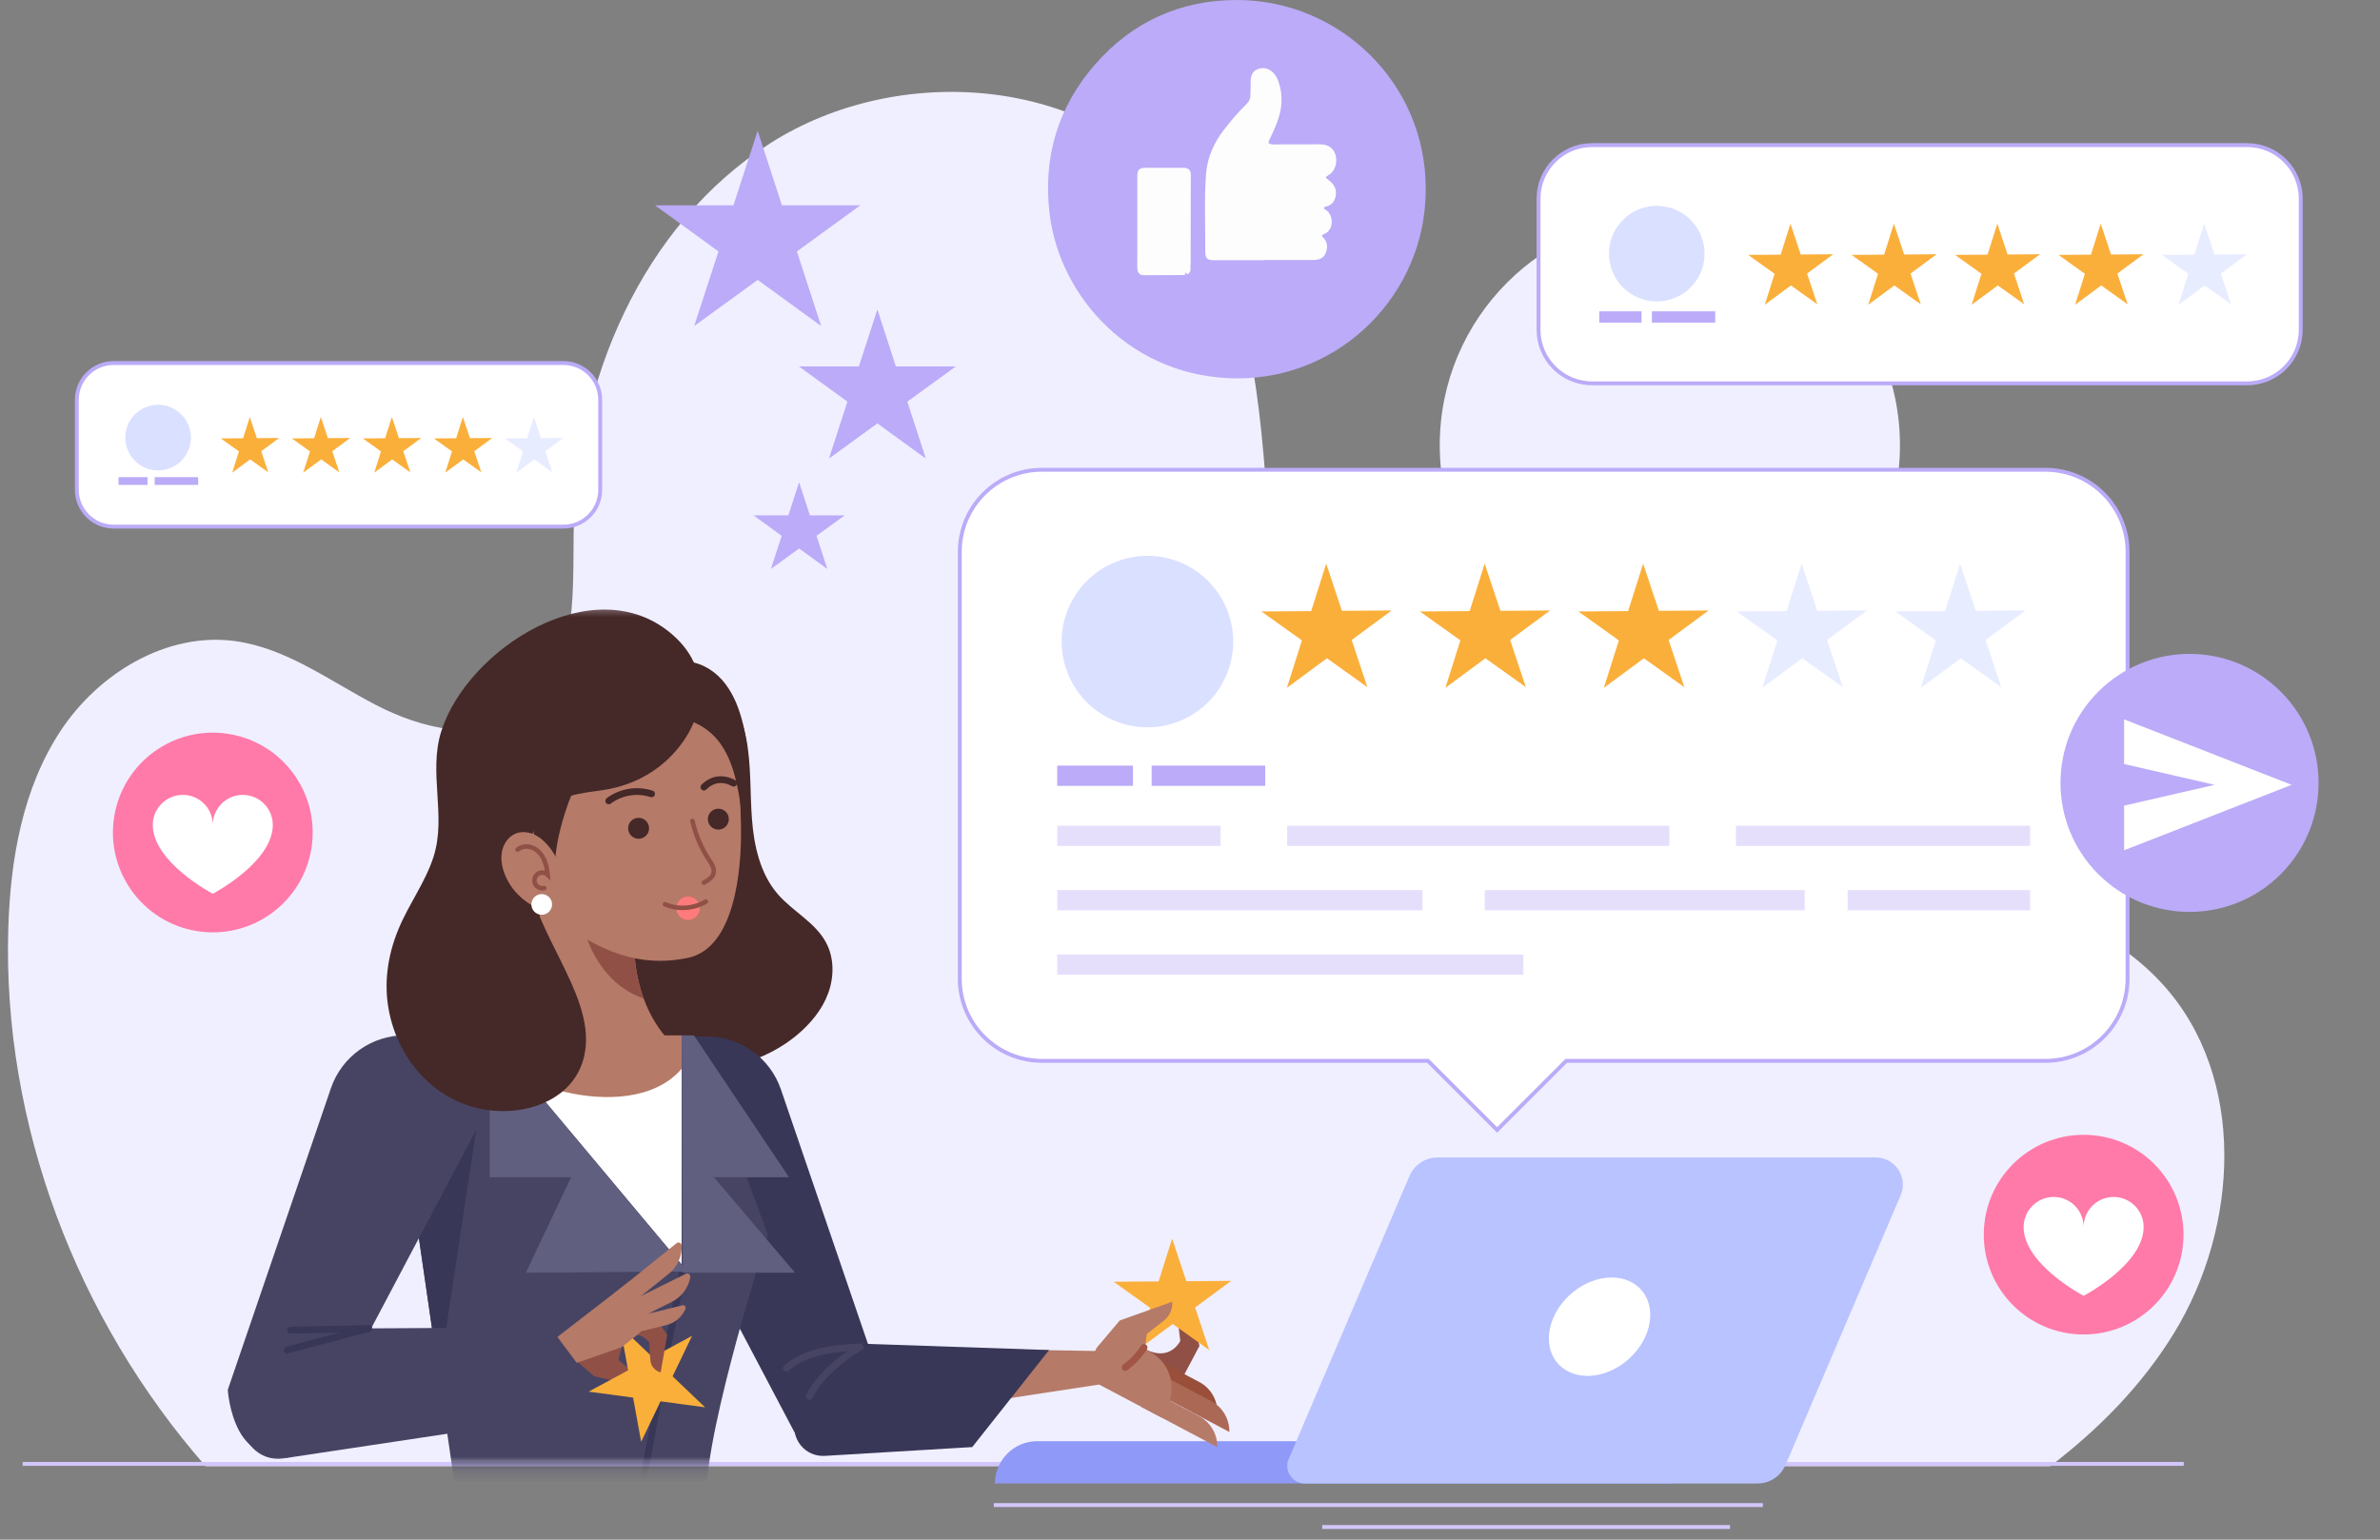 <svg width="187" height="121" viewBox="0 0 187 121" fill="none" xmlns="http://www.w3.org/2000/svg">
<rect x="0" y="0" width="187" height="121" fill="#808080" stroke="none"/>
<path d="M131.203 53.069C141.188 53.069 149.282 44.974 149.282 34.989C149.282 25.005 141.188 16.91 131.203 16.91C121.218 16.91 113.124 25.005 113.124 34.989C113.124 44.974 121.218 53.069 131.203 53.069Z" fill="#F0EFFF"/>
<path d="M161.088 115.229C164.918 112.299 168.296 108.877 170.814 104.767C175.93 96.418 176.529 84.657 169.962 77.394C162.668 69.326 150.139 69.543 139.316 70.618C128.493 71.692 116.17 72.534 108.205 65.127C101.711 59.089 100.326 49.459 99.661 40.616C98.996 31.773 98.432 22.264 92.916 15.321C85.491 5.974 70.551 4.846 60.494 11.275C50.437 17.705 45.189 30.037 45.07 41.972C45.019 47.08 45.328 53.222 41.109 56.102C37.747 58.398 33.129 57.27 29.516 55.392C25.903 53.514 22.497 50.925 18.462 50.381C13.091 49.657 7.739 52.915 4.757 57.441C1.776 61.967 0.816 67.54 0.652 72.957C0.185 88.333 6.041 103.68 16.157 115.229H161.088V115.229Z" fill="#F0EFFF"/>
<path d="M1.78 115.045H171.579" stroke="#D3C6FC" stroke-width="0.305" stroke-miterlimit="10"/>
<path d="M131.246 113.26H81.5C79.664 113.26 78.175 114.749 78.175 116.585H131.246V113.26H131.246Z" fill="#8F9AF8"/>
<path d="M147.377 90.963H112.944C111.989 90.963 111.125 91.533 110.75 92.412L101.254 114.66C100.865 115.572 101.534 116.586 102.526 116.586H138.093C139.049 116.586 139.912 116.016 140.287 115.137L149.338 93.932C149.938 92.525 148.906 90.963 147.377 90.963Z" fill="#B8C3FF"/>
<path d="M129.548 104.263C129.023 106.399 126.866 108.131 124.73 108.131C122.593 108.131 121.287 106.399 121.811 104.263C122.336 102.126 124.493 100.395 126.629 100.395C128.766 100.395 130.072 102.126 129.548 104.263Z" fill="white"/>
<path d="M78.081 118.281H138.511" stroke="#D3C6FC" stroke-width="0.305" stroke-miterlimit="10"/>
<path d="M103.888 120.004H135.93" stroke="#D3C6FC" stroke-width="0.305" stroke-miterlimit="10"/>
<path d="M160.714 36.92H81.863C78.3 36.92 75.412 39.808 75.412 43.371V76.919C75.412 80.481 78.3 83.37 81.863 83.37H112.196L117.629 88.803L123.062 83.37H160.714C164.277 83.37 167.165 80.482 167.165 76.919V43.371C167.165 39.808 164.277 36.92 160.714 36.92Z" fill="white" stroke="#BBABF8" stroke-width="0.305" stroke-miterlimit="10"/>
<path d="M92.771 56.631C96.201 55.187 97.81 51.236 96.366 47.806C94.921 44.376 90.97 42.767 87.541 44.211C84.111 45.655 82.502 49.606 83.946 53.036C85.39 56.465 89.341 58.075 92.771 56.631Z" fill="#DAE0FF"/>
<path d="M104.202 44.297L105.438 48.005L109.347 47.975L106.203 50.297L107.439 54.006L104.259 51.733L101.114 54.055L102.293 50.328L99.113 48.054L103.022 48.024L104.202 44.297Z" fill="#FAAF3B"/>
<path d="M116.653 44.297L117.89 48.005L121.799 47.975L118.654 50.297L119.891 54.006L116.711 51.733L113.566 54.055L114.745 50.328L111.564 48.054L115.474 48.024L116.653 44.297Z" fill="#FAAF3B"/>
<path d="M129.104 44.297L130.341 48.005L134.25 47.975L131.105 50.297L132.342 54.006L129.162 51.733L126.017 54.055L127.196 50.328L124.016 48.054L127.925 48.024L129.104 44.297Z" fill="#FAAF3B"/>
<path d="M141.555 44.297L142.792 48.005L146.701 47.975L143.556 50.297L144.793 54.006L141.613 51.733L138.468 54.055L139.647 50.328L136.467 48.054L140.376 48.024L141.555 44.297Z" fill="#E8ECFF"/>
<path d="M154.007 44.297L155.244 48.005L159.153 47.975L156.008 50.297L157.245 54.006L154.065 51.733L150.92 54.055L152.099 50.328L148.919 48.054L152.828 48.024L154.007 44.297Z" fill="#E8ECFF"/>
<path d="M89.018 60.168H83.066V61.758H89.018V60.168Z" fill="#BBABF8"/>
<path d="M99.41 60.168H90.487V61.758H99.41V60.168Z" fill="#BBABF8"/>
<path d="M95.903 64.891H83.067V66.481H95.903V64.891Z" fill="#E6DFFC"/>
<path d="M131.167 64.891H101.134V66.481H131.167V64.891Z" fill="#E6DFFC"/>
<path d="M159.513 64.891H136.397V66.481H159.513V64.891Z" fill="#E6DFFC"/>
<path d="M111.764 69.951H83.067V71.541H111.764V69.951Z" fill="#E6DFFC"/>
<path d="M159.514 69.951H145.172V71.541H159.514V69.951Z" fill="#E6DFFC"/>
<path d="M141.797 69.951H116.657V71.541H141.797V69.951Z" fill="#E6DFFC"/>
<path d="M119.694 75.014H83.067V76.604H119.694V75.014Z" fill="#E6DFFC"/>
<path d="M176.562 11.404H125.095C122.769 11.404 120.884 13.29 120.884 15.615V25.914C120.884 28.239 122.769 30.125 125.095 30.125H176.562C178.888 30.125 180.773 28.239 180.773 25.914V15.615C180.773 13.29 178.888 11.404 176.562 11.404Z" fill="white" stroke="#BBABF8" stroke-width="0.305" stroke-miterlimit="10"/>
<path d="M140.679 17.58L141.486 20.001L144.037 19.981L141.985 21.497L142.792 23.917L140.716 22.433L138.663 23.949L139.433 21.516L137.357 20.032L139.909 20.013L140.679 17.58Z" fill="#FAAF3B"/>
<path d="M148.806 17.58L149.613 20.001L152.164 19.981L150.112 21.497L150.919 23.917L148.843 22.433L146.79 23.949L147.56 21.516L145.484 20.032L148.036 20.013L148.806 17.58Z" fill="#FAAF3B"/>
<path d="M156.933 17.58L157.74 20.001L160.291 19.981L158.239 21.497L159.046 23.917L156.97 22.433L154.917 23.949L155.687 21.516L153.611 20.032L156.163 20.013L156.933 17.58Z" fill="#FAAF3B"/>
<path d="M165.059 17.58L165.867 20.001L168.418 19.981L166.366 21.497L167.173 23.917L165.097 22.433L163.044 23.949L163.814 21.516L161.738 20.032L164.29 20.013L165.059 17.58Z" fill="#FAAF3B"/>
<path d="M173.186 17.58L173.994 20.001L176.545 19.981L174.493 21.497L175.3 23.917L173.224 22.433L171.171 23.949L171.941 21.516L169.865 20.032L172.417 20.013L173.186 17.58Z" fill="#E8ECFF"/>
<path d="M133.882 20.532C134.213 18.484 132.822 16.556 130.774 16.226C128.727 15.895 126.799 17.287 126.468 19.334C126.137 21.381 127.529 23.309 129.576 23.64C131.624 23.971 133.552 22.579 133.882 20.532Z" fill="#DAE0FF"/>
<path d="M128.974 24.467H125.657V25.353H128.974V24.467Z" fill="#BBABF8"/>
<path d="M134.766 24.467H129.793V25.353H134.766V24.467Z" fill="#BBABF8"/>
<path d="M44.268 28.531H8.928C7.332 28.531 6.037 29.826 6.037 31.423V38.494C6.037 40.091 7.332 41.385 8.928 41.385H44.268C45.865 41.385 47.159 40.091 47.159 38.494V31.423C47.159 29.826 45.865 28.531 44.268 28.531Z" fill="white" stroke="#BBABF8" stroke-width="0.305" stroke-miterlimit="10"/>
<path d="M19.629 32.772L20.184 34.433L21.936 34.42L20.526 35.461L21.08 37.123L19.655 36.104L18.245 37.145L18.774 35.474L17.349 34.455L19.101 34.442L19.629 32.772Z" fill="#FAAF3B"/>
<path d="M25.209 32.772L25.764 34.433L27.515 34.42L26.106 35.461L26.66 37.123L25.235 36.104L23.825 37.145L24.354 35.474L22.929 34.455L24.681 34.442L25.209 32.772Z" fill="#FAAF3B"/>
<path d="M30.79 32.772L31.345 34.433L33.096 34.42L31.687 35.461L32.241 37.123L30.816 36.104L29.407 37.145L29.935 35.474L28.51 34.455L30.262 34.442L30.79 32.772Z" fill="#FAAF3B"/>
<path d="M36.369 32.772L36.924 34.433L38.676 34.42L37.266 35.461L37.821 37.123L36.395 36.104L34.986 37.145L35.514 35.474L34.089 34.455L35.841 34.442L36.369 32.772Z" fill="#FAAF3B"/>
<path d="M41.951 32.772L42.505 34.433L44.257 34.42L42.847 35.461L43.401 37.123L41.976 36.104L40.567 37.145L41.096 35.474L39.67 34.455L41.422 34.442L41.951 32.772Z" fill="#E8ECFF"/>
<path d="M14.968 34.809C15.199 33.404 14.247 32.077 12.841 31.846C11.436 31.616 10.11 32.568 9.879 33.973C9.648 35.378 10.6 36.705 12.005 36.936C13.411 37.166 14.737 36.214 14.968 34.809Z" fill="#DAE0FF"/>
<path d="M11.593 37.498H9.315V38.107H11.593V37.498Z" fill="#BBABF8"/>
<path d="M15.57 37.498H12.155V38.107H15.57V37.498Z" fill="#BBABF8"/>
<path d="M163.715 104.875C168.049 104.875 171.562 101.362 171.562 97.028C171.562 92.695 168.049 89.182 163.715 89.182C159.381 89.182 155.868 92.695 155.868 97.028C155.868 101.362 159.381 104.875 163.715 104.875Z" fill="#FF7AA9"/>
<path d="M166.068 94.068C164.764 94.068 163.715 95.126 163.715 96.43C163.715 95.126 162.665 94.068 161.361 94.068C160.057 94.068 159 95.126 159 96.43C159 99.371 163.715 101.837 163.715 101.837C163.715 101.837 168.429 99.371 168.429 96.43C168.429 95.126 167.372 94.068 166.068 94.068Z" fill="white"/>
<path d="M24.465 66.693C25.165 62.416 22.265 58.382 17.988 57.682C13.712 56.982 9.677 59.882 8.977 64.158C8.277 68.435 11.177 72.47 15.454 73.17C19.731 73.87 23.765 70.97 24.465 66.693Z" fill="#FF7AA9"/>
<path d="M19.073 62.469C17.769 62.469 16.72 63.526 16.72 64.83C16.72 63.526 15.67 62.469 14.366 62.469C13.062 62.469 12.005 63.526 12.005 64.83C12.005 67.772 16.72 70.238 16.72 70.238C16.72 70.238 21.434 67.772 21.434 64.83C21.434 63.526 20.377 62.469 19.073 62.469Z" fill="white"/>
<path d="M59.532 10.275L61.436 16.136H67.599L62.613 19.759L64.518 25.62L59.532 21.997L54.546 25.62L56.451 19.759L51.465 16.136H57.627L59.532 10.275Z" fill="#BBABF8"/>
<path d="M68.937 24.322L70.391 28.798H75.098L71.29 31.565L72.745 36.041L68.937 33.274L65.13 36.041L66.584 31.565L62.776 28.798H67.483L68.937 24.322Z" fill="#BBABF8"/>
<path d="M62.788 37.898L63.634 40.501H66.371L64.157 42.109L65.002 44.712L62.788 43.104L60.575 44.712L61.42 42.109L59.206 40.501H61.943L62.788 37.898Z" fill="#BBABF8"/>
<path d="M179.205 68.697C183.165 64.737 183.165 58.317 179.205 54.358C175.245 50.398 168.826 50.398 164.866 54.358C160.906 58.317 160.906 64.737 164.866 68.697C168.826 72.657 175.245 72.657 179.205 68.697Z" fill="#BBABF8"/>
<path d="M166.892 56.533V60.044L174.004 61.679L166.892 63.314V66.824L180.058 61.679L166.892 56.533Z" fill="white"/>
<path d="M112.022 14.894C112.025 23.087 105.364 29.753 97.231 29.736C88.971 29.719 83.236 23.401 82.462 16.736C81.949 12.323 83.131 8.397 86.036 5.069C88.964 1.713 92.747 -0.008 97.205 2.88872e-05C105.294 0.015 112.07 6.57 112.022 14.894Z" fill="#BBABF8"/>
<path d="M99.266 20.448C97.957 20.448 96.648 20.45 95.34 20.448C94.869 20.446 94.697 20.295 94.7 19.825C94.717 17.783 94.607 15.739 94.757 13.701C94.854 12.391 95.372 11.217 96.182 10.178C96.73 9.475 97.303 8.793 97.943 8.171C98.15 7.97 98.254 7.742 98.249 7.45C98.244 7.101 98.278 6.751 98.269 6.402C98.259 5.965 98.402 5.603 98.812 5.438C99.239 5.266 99.657 5.354 100.003 5.677C100.341 5.992 100.472 6.415 100.576 6.843C100.844 7.944 100.636 8.989 100.184 10.002C100.032 10.342 99.894 10.688 99.724 11.018C99.613 11.233 99.699 11.309 99.891 11.34C99.991 11.356 100.094 11.349 100.195 11.348C101.369 11.346 102.542 11.342 103.716 11.341C104.354 11.34 104.79 11.645 104.942 12.193C105.112 12.807 104.866 13.51 104.351 13.786C104.119 13.909 104.126 13.962 104.328 14.104C104.757 14.405 105.043 14.787 104.955 15.357C104.889 15.787 104.676 16.084 104.252 16.219C104.172 16.245 104.049 16.237 104.034 16.343C104.017 16.452 104.146 16.47 104.212 16.52C104.776 16.94 104.851 18.061 104.024 18.403C103.865 18.469 103.794 18.508 103.963 18.669C104.326 19.018 104.33 19.464 104.16 19.891C103.995 20.306 103.623 20.433 103.193 20.432C101.884 20.427 100.575 20.43 99.266 20.43C99.266 20.436 99.266 20.443 99.266 20.448Z" fill="#FDFDFE"/>
<path d="M93.118 21.617C92.036 21.62 90.954 21.622 89.871 21.628C89.549 21.63 89.4 21.449 89.365 21.155C89.347 20.999 89.357 20.84 89.357 20.682C89.358 18.416 89.358 16.15 89.361 13.884C89.362 13.324 89.502 13.188 90.066 13.187C91.035 13.186 92.005 13.184 92.974 13.188C93.363 13.19 93.562 13.359 93.563 13.73C93.565 16.108 93.558 18.487 93.552 20.866C93.552 20.876 93.546 20.887 93.543 20.898C93.482 20.917 93.489 20.939 93.54 20.962C93.559 21.219 93.552 21.462 93.256 21.573C93.248 21.502 93.223 21.423 93.14 21.448C93.044 21.476 93.131 21.56 93.118 21.617Z" fill="#FDFDFE"/>
<mask id="mask0_3105_46512" style="mask-type:luminance" maskUnits="userSpaceOnUse" x="1" y="47" width="106" height="69">
<path d="M106.448 47.438H1.662V115.248H106.448V47.438Z" fill="white"/>
</mask>
<g mask="url(#mask0_3105_46512)">
<path d="M58.622 57.995C59.036 60.08 58.922 62.23 59.081 64.35C59.24 66.47 59.725 68.671 61.118 70.277C62.3 71.639 64.07 72.496 64.912 74.089C65.553 75.3 65.542 76.792 65.065 78.076C64.588 79.361 63.681 80.452 62.63 81.331C59.01 84.356 53.59 84.842 49.304 82.871C45.019 80.899 41.938 76.697 40.925 72.09C39.912 67.482 40.863 62.552 43.135 58.418C44.418 56.083 46.183 53.915 48.564 52.717C50.532 51.726 53.489 51.353 55.478 52.55C57.183 53.577 58.257 56.161 58.622 57.995Z" fill="#452828"/>
<path d="M92.736 105.377C92.736 105.377 91.967 107.033 90.009 106.045L88.728 108.465L91.922 110.156L94.242 105.774L93.325 101.457C93.325 101.457 92.457 101.799 92.481 102.726C92.505 103.653 92.736 105.377 92.736 105.377Z" fill="#915046"/>
<path d="M95.656 111.035C95.671 110.028 95.129 109.085 94.225 108.607L90.879 106.836L90.189 108.141L95.656 111.035Z" fill="#994F39"/>
<path d="M96.594 112.538C96.609 111.53 96.067 110.587 95.163 110.109L91.323 108.076L90.632 109.382L96.594 112.538Z" fill="#AB6955"/>
<path d="M92.096 97.344L93.211 100.689L96.737 100.661L93.9 102.756L95.016 106.101L92.147 104.051L89.311 106.145L90.374 102.783L87.506 100.733L91.032 100.705L92.096 97.344Z" fill="#FAAF3B"/>
<path d="M89.941 106.013L90.104 104.841L91.458 103.773C91.868 103.449 92.109 102.956 92.111 102.433L92.111 102.301L87.981 103.774L86.181 105.905L85.019 108.099L91.262 111.403L91.686 110.603C92.523 109.021 91.92 107.06 90.338 106.223L89.941 106.013Z" fill="#B57A68"/>
<path d="M95.646 113.725C95.662 112.718 95.12 111.775 94.216 111.297L90.376 109.264L89.685 110.569L95.646 113.725Z" fill="#B57A68"/>
<path d="M89.886 105.896C89.495 106.5 88.994 107.031 88.415 107.458" stroke="#A15545" stroke-width="0.543" stroke-miterlimit="10" stroke-linecap="round" stroke-linejoin="round"/>
<path d="M67.558 105.871L86.567 106.179L86.493 108.788L63.873 112.242L67.558 105.871Z" fill="#B57A68"/>
<path d="M49.96 81.455H55.536C58.167 81.455 60.507 83.128 61.358 85.617L69.461 109.313C69.461 109.313 68.897 113.698 65.469 114.1C64.182 114.251 62.943 113.546 62.338 112.399L49.96 88.914V81.455Z" fill="#383757"/>
<path d="M64.088 105.479L82.43 106.097L76.391 113.723L64.802 114.415C63.27 114.507 62.095 113.075 62.484 111.59L63.243 108.699L64.088 105.479Z" fill="#383757"/>
<path d="M67.559 105.865C66.059 106.772 64.371 108.165 63.593 109.735" stroke="#474463" stroke-width="0.543" stroke-miterlimit="10" stroke-linecap="round"/>
<path d="M67.559 105.865C65.615 105.942 63.218 106.202 61.799 107.531" stroke="#474463" stroke-width="0.543" stroke-miterlimit="10" stroke-linecap="round"/>
<path d="M35.754 116.874L31.153 85.154L33.463 81.414H54.539L60.331 97.019C60.331 97.019 55.489 112.032 55.489 117.601L60.821 133.082L54.525 135.504L49.677 120.628L44.35 135.398L27.764 128.497L35.754 116.874Z" fill="#474463"/>
<path d="M31.153 85.155L33.493 81.367H36.51L37.398 88.916L34.489 108.153L31.153 85.155Z" fill="#383757"/>
<path d="M53.558 81.519V99.371L38.605 81.519H53.558Z" fill="white"/>
<path d="M44.392 85.813C43.342 85.563 42.321 85.21 41.334 84.777L38.477 81.367H53.558V83.987C51.445 86.48 47.449 86.54 44.392 85.813Z" fill="#B57A68"/>
<path d="M38.477 81.367V92.518H44.872L41.321 100.016L54.019 99.924L38.477 81.367Z" fill="#615F7F"/>
<path d="M53.558 81.367H54.521L61.995 92.518H56.092L62.463 100.016H54.018H53.645L53.558 81.367Z" fill="#615F7F"/>
<path d="M53.627 99.998C52.187 106.799 51.131 113.685 49.691 120.486" stroke="#383757" stroke-width="0.543" stroke-miterlimit="10"/>
<path d="M37.398 81.361H31.822C29.191 81.361 26.852 83.034 26 85.523L17.898 109.22C17.898 109.22 17.99 110.974 18.804 112.473C20.098 114.854 23.302 115.462 24.577 113.071L37.398 88.82L37.398 81.361Z" fill="#474463"/>
<path d="M45.154 106.83L46.684 108.154L50.346 108.993L50.328 108.862C50.256 108.344 49.951 107.888 49.501 107.622L48.583 106.886L48.847 105.871L50.39 104.591L48.521 102.975L44.53 105.601L45.154 106.83Z" fill="#915046"/>
<path d="M48.72 104.225L51.271 106.659L54.374 104.985L52.847 108.164L55.398 110.598L51.903 110.128L50.376 113.306L49.744 109.837L46.249 109.367L49.352 107.693L48.72 104.225Z" fill="#FAAF3B"/>
<path d="M51.02 105.517C51.02 105.517 50.233 104.289 48.79 105.281L47.517 103.503L50.121 101.684L52.427 104.902L51.91 107.858C51.91 107.858 51.188 107.68 51.107 106.944C51.027 106.207 51.02 105.517 51.02 105.517Z" fill="#915046"/>
<path d="M45.317 107.105L43.797 105.067L49.45 100.697L49.978 101.434C51.02 102.889 50.969 104.198 50.072 104.905L48.847 105.87L45.317 107.105Z" fill="#B57A68"/>
<path d="M53.623 102.582C53.788 102.542 53.924 102.708 53.858 102.864C53.589 103.489 53.044 103.968 52.361 104.136L48.912 104.984L48.624 103.811L53.623 102.582Z" fill="#B57A68"/>
<path d="M53.154 97.704C53.317 97.573 53.556 97.688 53.563 97.896C53.589 98.735 53.23 99.555 52.555 100.098L49.145 102.844L48.211 101.685L53.154 97.704Z" fill="#B57A68"/>
<path d="M53.879 100.107C54.066 100.014 54.275 100.177 54.236 100.382C54.083 101.207 53.556 101.93 52.781 102.316L49.365 104.017L48.702 102.684L53.879 100.107Z" fill="#B57A68"/>
<path d="M23.875 104.423L42.583 104.314L36.76 112.433L22.262 114.615C20.388 114.897 18.798 113.253 19.13 111.387C19.663 108.394 20.919 104.667 23.875 104.423Z" fill="#474463"/>
<path d="M28.955 104.41L22.83 104.535" stroke="#383757" stroke-width="0.543" stroke-miterlimit="10" stroke-linecap="round"/>
<path d="M28.956 104.396L22.564 106.099" stroke="#383757" stroke-width="0.543" stroke-miterlimit="10" stroke-linecap="round"/>
<path d="M42.156 66.445L42.816 82.9C42.843 83.562 43.387 84.085 44.05 84.085H52.15C53.159 84.085 53.646 82.865 52.925 82.16C51.372 80.641 49.797 78.035 49.797 73.709V66.775L42.156 66.445Z" fill="#B57A68"/>
<path d="M45.894 66.607L49.797 66.776V73.71C49.797 75.612 50.103 77.18 50.576 78.471C46.09 76.945 44.578 70.935 45.894 66.607Z" fill="#915046"/>
<path d="M44.155 72.608C43.608 72.238 43.072 71.79 42.56 71.291C39.959 68.764 38.407 65.345 38.042 61.736C37.703 58.381 38.377 55.044 41.161 52.829C44.143 50.458 48.791 50.251 52.149 51.896C55.361 53.469 57.127 56.462 57.784 59.889C58.109 61.588 58.202 63.325 58.225 65.053C58.268 68.288 57.766 74.503 54.047 75.278C50.031 76.105 47.101 74.597 44.155 72.608Z" fill="#B57A68"/>
<path d="M56.613 58.453C57.681 59.978 57.986 61.893 58.263 63.735C58.928 61.373 58.93 58.828 58.266 56.467C57.956 55.361 57.489 54.276 56.724 53.422C55.958 52.567 54.858 51.964 53.71 51.983C51.916 52.013 49.758 54.485 51.611 55.978C52.177 56.435 53.139 56.341 53.811 56.521C54.942 56.824 55.937 57.486 56.613 58.453Z" fill="#452828"/>
<path d="M52.316 59.811C51.103 60.912 49.606 61.64 48.005 61.978C46.366 62.324 44.379 62.228 43.147 63.541C39.401 67.528 42.558 72.319 44.466 76.341C45.427 78.366 46.422 80.718 45.9 83C45.233 85.921 42.385 87.308 39.586 87.32C35.031 87.339 31.5 83.955 30.591 79.604C30.12 77.351 30.444 75.103 31.318 72.995C32.123 71.054 33.419 69.341 34.064 67.331C35.096 64.114 33.634 60.723 34.678 57.453C36.752 50.956 46.742 44.577 52.832 49.872C56.346 52.928 55.203 57.192 52.316 59.811Z" fill="#452828"/>
<path d="M43.386 61.244C42.566 62.022 42.032 63.116 41.915 64.239C41.782 65.524 42.129 66.807 42.768 67.939L43.601 67.793C43.689 66.331 44.057 64.873 44.518 63.502C44.729 62.873 44.982 62.248 45.283 61.647C45.035 60.493 44.127 60.54 43.386 61.244Z" fill="#452828"/>
<path d="M54.405 64.512C54.647 65.592 55.086 66.628 55.696 67.552C55.91 67.876 56.156 68.241 56.065 68.617C55.98 68.972 55.629 69.186 55.31 69.362" stroke="#915046" stroke-width="0.355" stroke-miterlimit="10" stroke-linecap="round"/>
<path d="M53.153 71.535C53.241 72.036 53.719 72.372 54.22 72.284C54.722 72.195 55.057 71.718 54.969 71.216C54.881 70.714 54.403 70.379 53.901 70.467C53.4 70.555 53.065 71.033 53.153 71.535Z" fill="#FF7A7A"/>
<path d="M55.463 70.853C54.505 71.424 53.271 71.505 52.245 71.066" stroke="#915046" stroke-width="0.355" stroke-miterlimit="10" stroke-linecap="round"/>
<path d="M57.645 61.552C56.818 61.09 55.955 61.203 55.309 61.858" stroke="#452828" stroke-width="0.531" stroke-miterlimit="10" stroke-linecap="round"/>
<path d="M51.193 62.388C50.036 62.019 48.803 62.221 47.829 62.94" stroke="#452828" stroke-width="0.531" stroke-miterlimit="10" stroke-linecap="round"/>
<path d="M50.986 64.952C51.065 65.4 50.766 65.826 50.318 65.905C49.87 65.984 49.444 65.684 49.365 65.237C49.286 64.789 49.586 64.362 50.033 64.284C50.481 64.205 50.908 64.505 50.986 64.952Z" fill="#452828"/>
<path d="M57.253 64.508C57.327 64.06 57.023 63.636 56.575 63.562C56.126 63.488 55.703 63.792 55.629 64.241C55.555 64.689 55.859 65.113 56.307 65.187C56.756 65.26 57.179 64.957 57.253 64.508Z" fill="#452828"/>
<path d="M42.578 65.967C42.016 65.489 41.209 65.23 40.525 65.505C39.974 65.727 39.589 66.265 39.456 66.843C39.323 67.421 39.416 68.033 39.615 68.592C40.249 70.374 42.025 71.688 43.914 71.774C44.305 71.791 44.09 68.662 44.032 68.364C43.858 67.471 43.268 66.553 42.578 65.967Z" fill="#B57A68"/>
<path d="M43.364 70.936C43.442 71.379 43.147 71.8 42.704 71.878C42.262 71.956 41.84 71.66 41.762 71.218C41.685 70.775 41.98 70.354 42.423 70.276C42.865 70.198 43.287 70.494 43.364 70.936Z" fill="white"/>
<path d="M40.666 66.77C40.989 66.497 41.473 66.464 41.862 66.631C42.25 66.797 42.546 67.137 42.727 67.519C42.909 67.901 42.986 68.323 43.031 68.744C42.823 68.548 42.474 68.525 42.242 68.693C42.011 68.861 41.925 69.2 42.047 69.458C42.17 69.716 42.487 69.864 42.763 69.791" stroke="#915046" stroke-width="0.355" stroke-miterlimit="10" stroke-linecap="round"/>
</g>
</svg>
